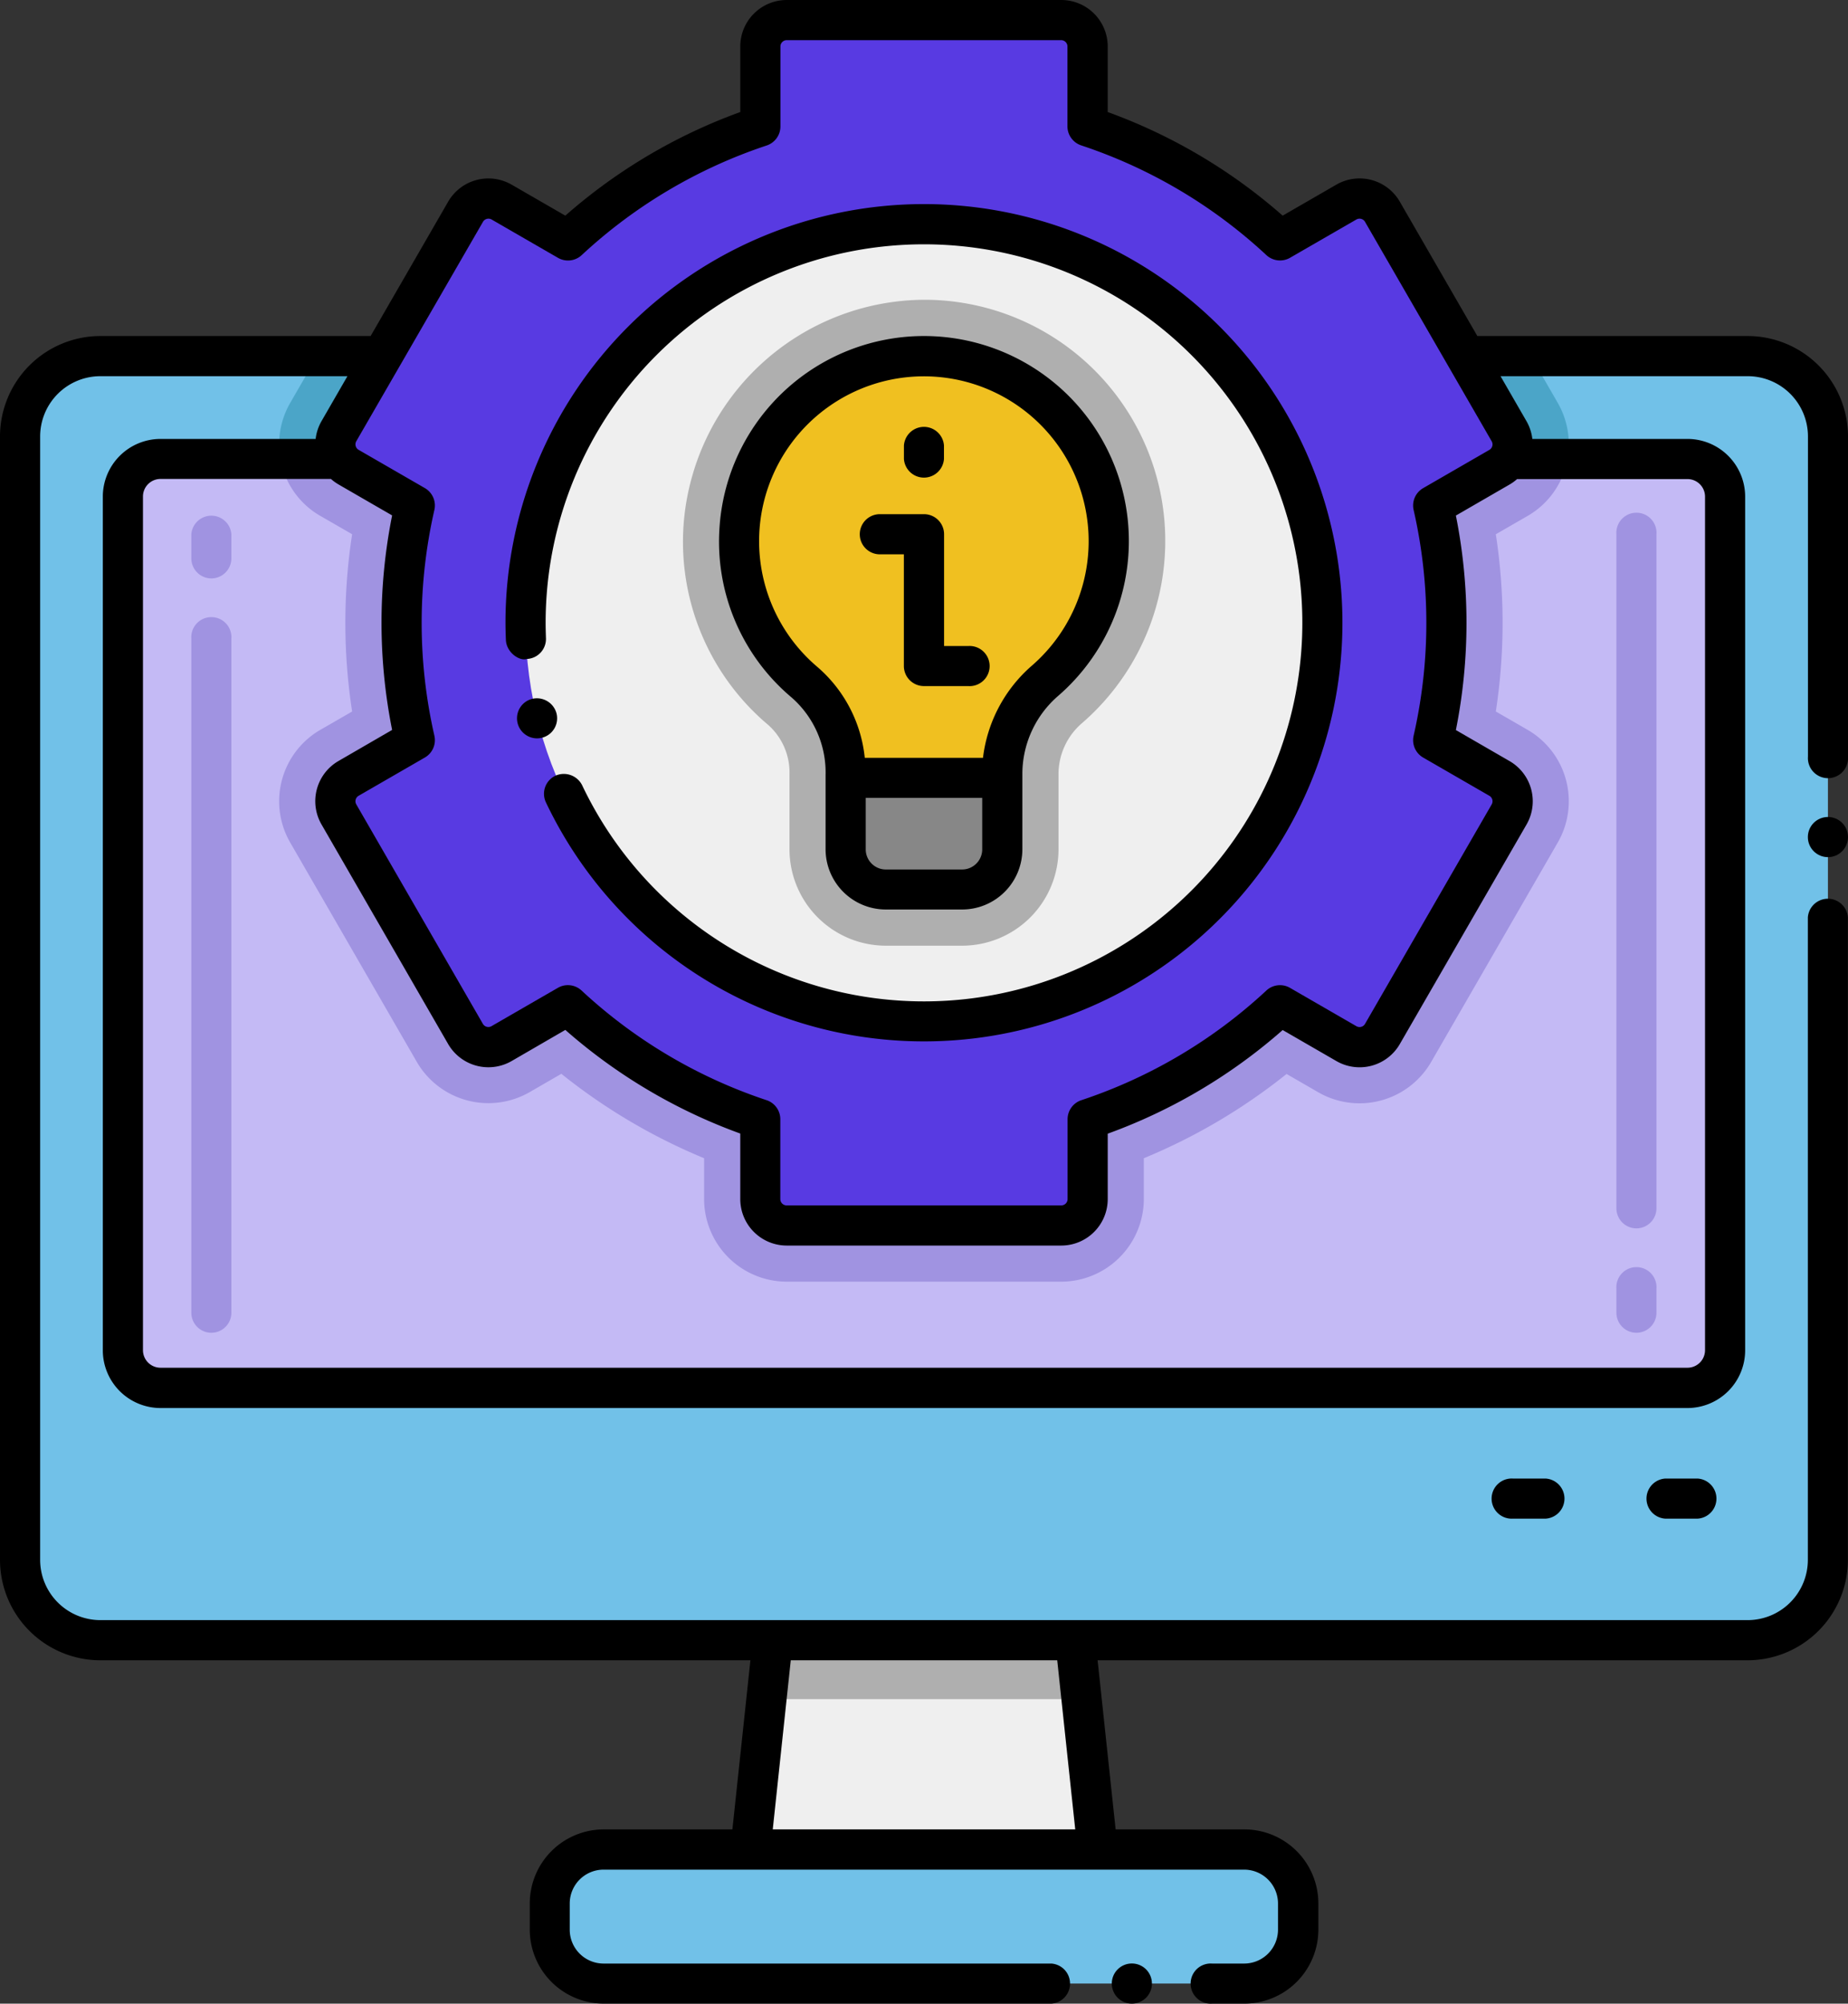 <svg xmlns="http://www.w3.org/2000/svg" width="69.232" height="75.034" viewBox="0 0 69.232 75.034">
  <rect x="0" y="0" width="69.232" height="75.034" fill="#333333" stroke="none"/>
  <g id="Layer_2" transform="translate(-12.91 -3.265)">
    <g id="Grupo_83853" data-name="Grupo 83853" transform="translate(12.91 3.265)">
      <path id="Trazado_114458" data-name="Trazado 114458" d="M119.127,210.641h-13.4l.8-7.469.532-5.012H117.8l.532,5.012Z" transform="translate(-77.814 -139.541)" fill="#efefef"/>
      <path id="Trazado_114459" data-name="Trazado 114459" d="M120.183,203.172h-11.8l.532-5.012h10.736Z" transform="translate(-79.667 -139.541)" fill="#afafaf"/>
      <path id="Trazado_114460" data-name="Trazado 114460" d="M83.138,50.613V92.685a3.007,3.007,0,0,1-3.008,3.008H18.418a3.007,3.007,0,0,1-3.008-3.008V50.613A3.007,3.007,0,0,1,18.418,47.6H80.13A3.007,3.007,0,0,1,83.138,50.613Z" transform="translate(-14.658 -34.269)" fill="#71c1e8"/>
      <path id="Trazado_114461" data-name="Trazado 114461" d="M95.581,65.82l-4.746,8.22a3.1,3.1,0,0,1-4.226,1.131l-1.188-.686a21.908,21.908,0,0,1-5.348,3.161v1.528a3.1,3.1,0,0,1-3.092,3.095H66.694A3.1,3.1,0,0,1,63.6,79.174V77.646a21.908,21.908,0,0,1-5.348-3.161l-1.188.686a3.1,3.1,0,0,1-4.226-1.131l-4.746-8.22a3.091,3.091,0,0,1,1.134-4.226l1.185-.683a21.825,21.825,0,0,1,0-6.638l-1.185-.683a3.1,3.1,0,0,1-1.134-4.229L49.108,47.6H94.567l1.014,1.757a3.1,3.1,0,0,1-1.134,4.229l-1.185.683a21.826,21.826,0,0,1,0,6.638l1.185.683A3.091,3.091,0,0,1,95.581,65.82Z" transform="translate(-37.222 -34.269)" fill="#4ba5c8"/>
      <path id="Trazado_114462" data-name="Trazado 114462" d="M88.242,61.919V93.7a1.5,1.5,0,0,1-1.5,1.5H29.724a1.5,1.5,0,0,1-1.5-1.5V61.919a1.5,1.5,0,0,1,1.5-1.5H86.738a1.5,1.5,0,0,1,1.5,1.5Z" transform="translate(-23.615 -43.226)" fill="#c4baf5"/>
      <path id="Trazado_114463" data-name="Trazado 114463" d="M95.581,74.777,90.835,83a3.1,3.1,0,0,1-4.226,1.131l-1.188-.686A21.908,21.908,0,0,1,80.073,86.6v1.528a3.1,3.1,0,0,1-3.092,3.095H66.694A3.1,3.1,0,0,1,63.6,88.131V86.6a21.908,21.908,0,0,1-5.348-3.161l-1.188.686A3.1,3.1,0,0,1,52.841,83l-4.746-8.22a3.091,3.091,0,0,1,1.134-4.226l1.185-.683a21.825,21.825,0,0,1,0-6.638l-1.185-.683a3.07,3.07,0,0,1-1.5-2.132H95.945a3.07,3.07,0,0,1-1.5,2.132l-1.185.683a21.825,21.825,0,0,1,0,6.638l1.185.683a3.091,3.091,0,0,1,1.134,4.226Z" transform="translate(-37.222 -43.226)" fill="#a093e1"/>
      <path id="Trazado_114464" data-name="Trazado 114464" d="M107.275,238.562H83.55a2.155,2.155,0,0,1-2.155-2.155v-.71a2.155,2.155,0,0,1,2.155-2.155h23.725a2.155,2.155,0,0,1,2.155,2.155v.71A2.155,2.155,0,0,1,107.275,238.562Z" transform="translate(-60.797 -164.281)" fill="#71c1e8"/>
      <path id="Trazado_114465" data-name="Trazado 114465" d="M55.177,34.162l2.481-1.432a19.727,19.727,0,0,1,0-8.787L55.177,22.51a.988.988,0,0,1-.362-1.35l4.745-8.218a.989.989,0,0,1,1.35-.362L63.4,14.015A19.559,19.559,0,0,1,70.6,9.745V6.754a.989.989,0,0,1,.989-.989H81.878a.989.989,0,0,1,.989.989V9.745a19.559,19.559,0,0,1,7.207,4.27L92.56,12.58a.989.989,0,0,1,1.35.362l4.745,8.218a.988.988,0,0,1-.362,1.35l-2.481,1.432a19.726,19.726,0,0,1,0,8.787l2.481,1.432a.989.989,0,0,1,.362,1.35L93.91,43.731a.989.989,0,0,1-1.35.362l-2.486-1.435a19.559,19.559,0,0,1-7.207,4.27v2.991a.989.989,0,0,1-.989.989H71.593a.989.989,0,0,1-.989-.989V46.928a19.559,19.559,0,0,1-7.207-4.27l-2.486,1.435a.989.989,0,0,1-1.35-.362l-4.745-8.218a.988.988,0,0,1,.361-1.351Z" transform="translate(-42.119 -5.013)" fill="#583ae2"/>
      <circle id="Elipse_4806" data-name="Elipse 4806" cx="14.926" cy="14.926" r="14.926" transform="translate(19.69 8.396)" fill="#efefef"/>
      <path id="Trazado_114466" data-name="Trazado 114466" d="M107.007,40.6A9.092,9.092,0,0,0,98,49.028a8.964,8.964,0,0,0,3.168,7.492,2.38,2.38,0,0,1,.8,1.832V61.18a3.613,3.613,0,0,0,3.609,3.609h2.86a3.613,3.613,0,0,0,3.609-3.609V58.32a2.522,2.522,0,0,1,.9-1.882A9.029,9.029,0,0,0,107.007,40.6Z" transform="translate(-72.391 -29.374)" fill="#afafaf"/>
      <g id="Grupo_83849" data-name="Grupo 83849" transform="translate(27.692 13.336)">
        <g id="Grupo_83848" data-name="Grupo 83848">
          <g id="Grupo_83847" data-name="Grupo 83847">
            <path id="Trazado_114467" data-name="Trazado 114467" d="M118.828,54.53a6.924,6.924,0,1,0-11.4,5.279,4.5,4.5,0,0,1,1.545,3.437v.146h5.867v-.178a4.616,4.616,0,0,1,1.618-3.468,6.906,6.906,0,0,0,2.372-5.217Z" transform="translate(-104.98 -47.605)" fill="#f0c020"/>
            <path id="Trazado_114468" data-name="Trazado 114468" d="M124.114,100.094h-5.867v2.682a1.5,1.5,0,0,0,1.5,1.5h2.859a1.5,1.5,0,0,0,1.5-1.5Z" transform="translate(-114.257 -84.307)" fill="#878787"/>
          </g>
        </g>
      </g>
      <g id="Grupo_83850" data-name="Grupo 83850" transform="translate(7.171 19.255)">
        <path id="Trazado_114469" data-name="Trazado 114469" d="M37.5,97.94a.752.752,0,0,1-.752-.752V71.946a.752.752,0,1,1,1.5,0V97.189A.752.752,0,0,1,37.5,97.94Zm0-28.25a.752.752,0,0,1-.752-.752v-.9a.752.752,0,0,1,1.5,0v.9A.752.752,0,0,1,37.5,69.69Z" transform="translate(-36.751 -67.284)" fill="#a093e1"/>
      </g>
      <g id="Grupo_83851" data-name="Grupo 83851" transform="translate(60.558 19.255)">
        <path id="Trazado_114470" data-name="Trazado 114470" d="M215,97.94a.752.752,0,0,1-.752-.752v-.9a.752.752,0,1,1,1.5,0v.9A.752.752,0,0,1,215,97.94Zm0-3.91a.752.752,0,0,1-.752-.752V68.036a.752.752,0,1,1,1.5,0V93.279A.752.752,0,0,1,215,94.03Z" transform="translate(-214.25 -67.284)" fill="#a093e1"/>
      </g>
      <g id="Grupo_83852" data-name="Grupo 83852" transform="translate(0 0)">
        <path id="Trazado_114471" data-name="Trazado 114471" d="M219.785,187.36a.752.752,0,0,1,0,1.5h-1.226a.752.752,0,0,1,0-1.5Z" transform="translate(-156.179 -131.989)"/>
        <path id="Trazado_114472" data-name="Trazado 114472" d="M200.858,187.36a.752.752,0,0,1,0,1.5h-1.226a.752.752,0,1,1,0-1.5Z" transform="translate(-142.945 -131.989)"/>
        <circle id="Elipse_4807" data-name="Elipse 4807" cx="0.752" cy="0.752" r="0.752" transform="translate(41.651 73.53)"/>
        <path id="Trazado_114473" data-name="Trazado 114473" d="M106.468,61.5a3.73,3.73,0,0,0-1.28-2.864,7.623,7.623,0,0,1-2.694-6.371,7.676,7.676,0,1,1,12.705,6.3,3.872,3.872,0,0,0-1.36,2.9v2.86a2.258,2.258,0,0,1-2.256,2.256h-2.86a2.258,2.258,0,0,1-2.256-2.256V61.5Zm5.867.9h-4.364v1.93a.753.753,0,0,0,.752.752h2.86a.753.753,0,0,0,.752-.752Zm-4.4-1.5h4.429a5.42,5.42,0,0,1,1.843-3.461,6.173,6.173,0,1,0-8.05.056,5.187,5.187,0,0,1,1.778,3.405Z" transform="translate(-75.538 -32.521)"/>
        <path id="Trazado_114474" data-name="Trazado 114474" d="M120,68.036a.752.752,0,0,1,.752-.752h1.654a.752.752,0,0,1,.752.752v4.186h.9a.752.752,0,1,1,0,1.5h-1.654a.752.752,0,0,1-.752-.752V68.788h-.9A.752.752,0,0,1,120,68.036Z" transform="translate(-87.79 -48.029)"/>
        <path id="Trazado_114475" data-name="Trazado 114475" d="M125.5,57.491v-.506a.752.752,0,0,1,1.5,0v.506a.752.752,0,0,1-1.5,0Z" transform="translate(-91.636 -40.302)"/>
        <path id="Trazado_114476" data-name="Trazado 114476" d="M75.885,44.992c-.009-.22-.015-.433-.015-.638A15.679,15.679,0,0,1,91.549,28.675l0,0A15.678,15.678,0,1,1,77.386,51.082a.749.749,0,0,1,.355-1,.768.768,0,0,1,1,.355A14.176,14.176,0,1,0,91.549,30.181l-.014,0A14.173,14.173,0,0,0,77.374,44.354c0,.2.006.391.012.577a.75.75,0,0,1-.722.779c-.263.086-.761-.235-.779-.719Z" transform="translate(-56.933 -21.032)"/>
        <path id="Trazado_114477" data-name="Trazado 114477" d="M78.236,91.686a.751.751,0,0,1-.358-1.459.761.761,0,0,1,.908.547l0,0A.751.751,0,0,1,78.236,91.686Z" transform="translate(-57.937 -64.057)"/>
        <circle id="Elipse_4808" data-name="Elipse 4808" cx="0.752" cy="0.752" r="0.752" transform="translate(67.728 30.595)"/>
        <path id="Trazado_114478" data-name="Trazado 114478" d="M82.142,31.6a.752.752,0,1,1-1.5,0V19.609a2.258,2.258,0,0,0-2.256-2.256H69.125l.971,1.683a1.734,1.734,0,0,1,.22.667h5.819a2.163,2.163,0,0,1,2.154,2.16v31.97a2.163,2.163,0,0,1-2.161,2.161H18.923a2.163,2.163,0,0,1-2.161-2.161V21.863a2.163,2.163,0,0,1,2.153-2.16h5.82a1.74,1.74,0,0,1,.22-.667l.971-1.683H16.67a2.258,2.258,0,0,0-2.256,2.256V61.681a2.258,2.258,0,0,0,2.256,2.256H78.382a2.258,2.258,0,0,0,2.256-2.256V37.619a.752.752,0,0,1,1.5,0V61.681a3.764,3.764,0,0,1-3.76,3.76H54.03l.675,6.333h4.82A2.774,2.774,0,0,1,62.3,74.545v.983a2.774,2.774,0,0,1-2.761,2.77H58.321a.752.752,0,1,1,0-1.5h1.2a1.269,1.269,0,0,0,1.267-1.267v-.983a1.269,1.269,0,0,0-1.267-1.267h-24a1.268,1.268,0,0,0-1.267,1.267v.983a1.268,1.268,0,0,0,1.267,1.267H52.3a.752.752,0,0,1,0,1.5H35.517a2.774,2.774,0,0,1-2.76-2.77v-.983a2.774,2.774,0,0,1,2.771-2.771h4.82l.675-6.333H16.67a3.764,3.764,0,0,1-3.76-3.76V19.609a3.764,3.764,0,0,1,3.76-3.76H26.795L29.7,10.817a1.742,1.742,0,0,1,2.377-.637l2.012,1.161a20.479,20.479,0,0,1,6.554-3.88V5.005a1.742,1.742,0,0,1,1.74-1.74H52.669a1.742,1.742,0,0,1,1.74,1.74V7.461a20.493,20.493,0,0,1,6.554,3.88l2.011-1.161a1.74,1.74,0,0,1,2.377.637l2.905,5.032H78.382a3.764,3.764,0,0,1,3.76,3.76v12ZM52.517,65.441H42.535l-.675,6.333H53.192ZM26.258,19.788a.237.237,0,0,0,.087.323l2.481,1.432a.752.752,0,0,1,.357.82,18.98,18.98,0,0,0,0,8.451.752.752,0,0,1-.357.82l-2.481,1.432a.236.236,0,0,0-.087.323L31,41.607a.237.237,0,0,0,.323.087l2.486-1.435a.751.751,0,0,1,.888.1,18.94,18.94,0,0,0,6.93,4.106.752.752,0,0,1,.516.714v2.991a.237.237,0,0,0,.236.236H52.669a.237.237,0,0,0,.236-.236V45.18a.752.752,0,0,1,.516-.714,18.942,18.942,0,0,0,6.93-4.106.751.751,0,0,1,.888-.1l2.486,1.435a.236.236,0,0,0,.323-.086l4.745-8.219a.237.237,0,0,0-.086-.323l-2.481-1.432a.752.752,0,0,1-.357-.819,18.983,18.983,0,0,0,0-8.452.751.751,0,0,1,.357-.819l2.48-1.432a.237.237,0,0,0,.087-.323l-4.745-8.218a.237.237,0,0,0-.323-.087L61.24,12.918a.752.752,0,0,1-.888-.1,18.94,18.94,0,0,0-6.93-4.106A.752.752,0,0,1,52.9,8V5.005a.237.237,0,0,0-.236-.236H42.383a.237.237,0,0,0-.236.236V8a.752.752,0,0,1-.516.714,18.945,18.945,0,0,0-6.93,4.106.752.752,0,0,1-.888.1l-2.486-1.435a.237.237,0,0,0-.323.087Zm50.528,2.075a.658.658,0,0,0-.657-.657H69.745a1.73,1.73,0,0,1-.287.207l-2.006,1.159a20.5,20.5,0,0,1,0,8.033l2.006,1.159A1.739,1.739,0,0,1,70.1,34.14l-4.745,8.218A1.739,1.739,0,0,1,62.974,43l-2.011-1.161a20.489,20.489,0,0,1-6.554,3.881V48.17a1.742,1.742,0,0,1-1.74,1.74H42.383a1.742,1.742,0,0,1-1.74-1.74V45.715a20.488,20.488,0,0,1-6.554-3.881L32.077,43a1.742,1.742,0,0,1-2.378-.637L24.955,34.14a1.739,1.739,0,0,1,.637-2.377L27.6,30.6a20.5,20.5,0,0,1,0-8.033l-2.006-1.159a1.777,1.777,0,0,1-.286-.207H18.923a.658.658,0,0,0-.657.657v31.97a.658.658,0,0,0,.657.657H76.129a.658.658,0,0,0,.657-.657Z" transform="translate(-12.91 -3.265)"/>
      </g>
    </g>
  </g>
</svg>
